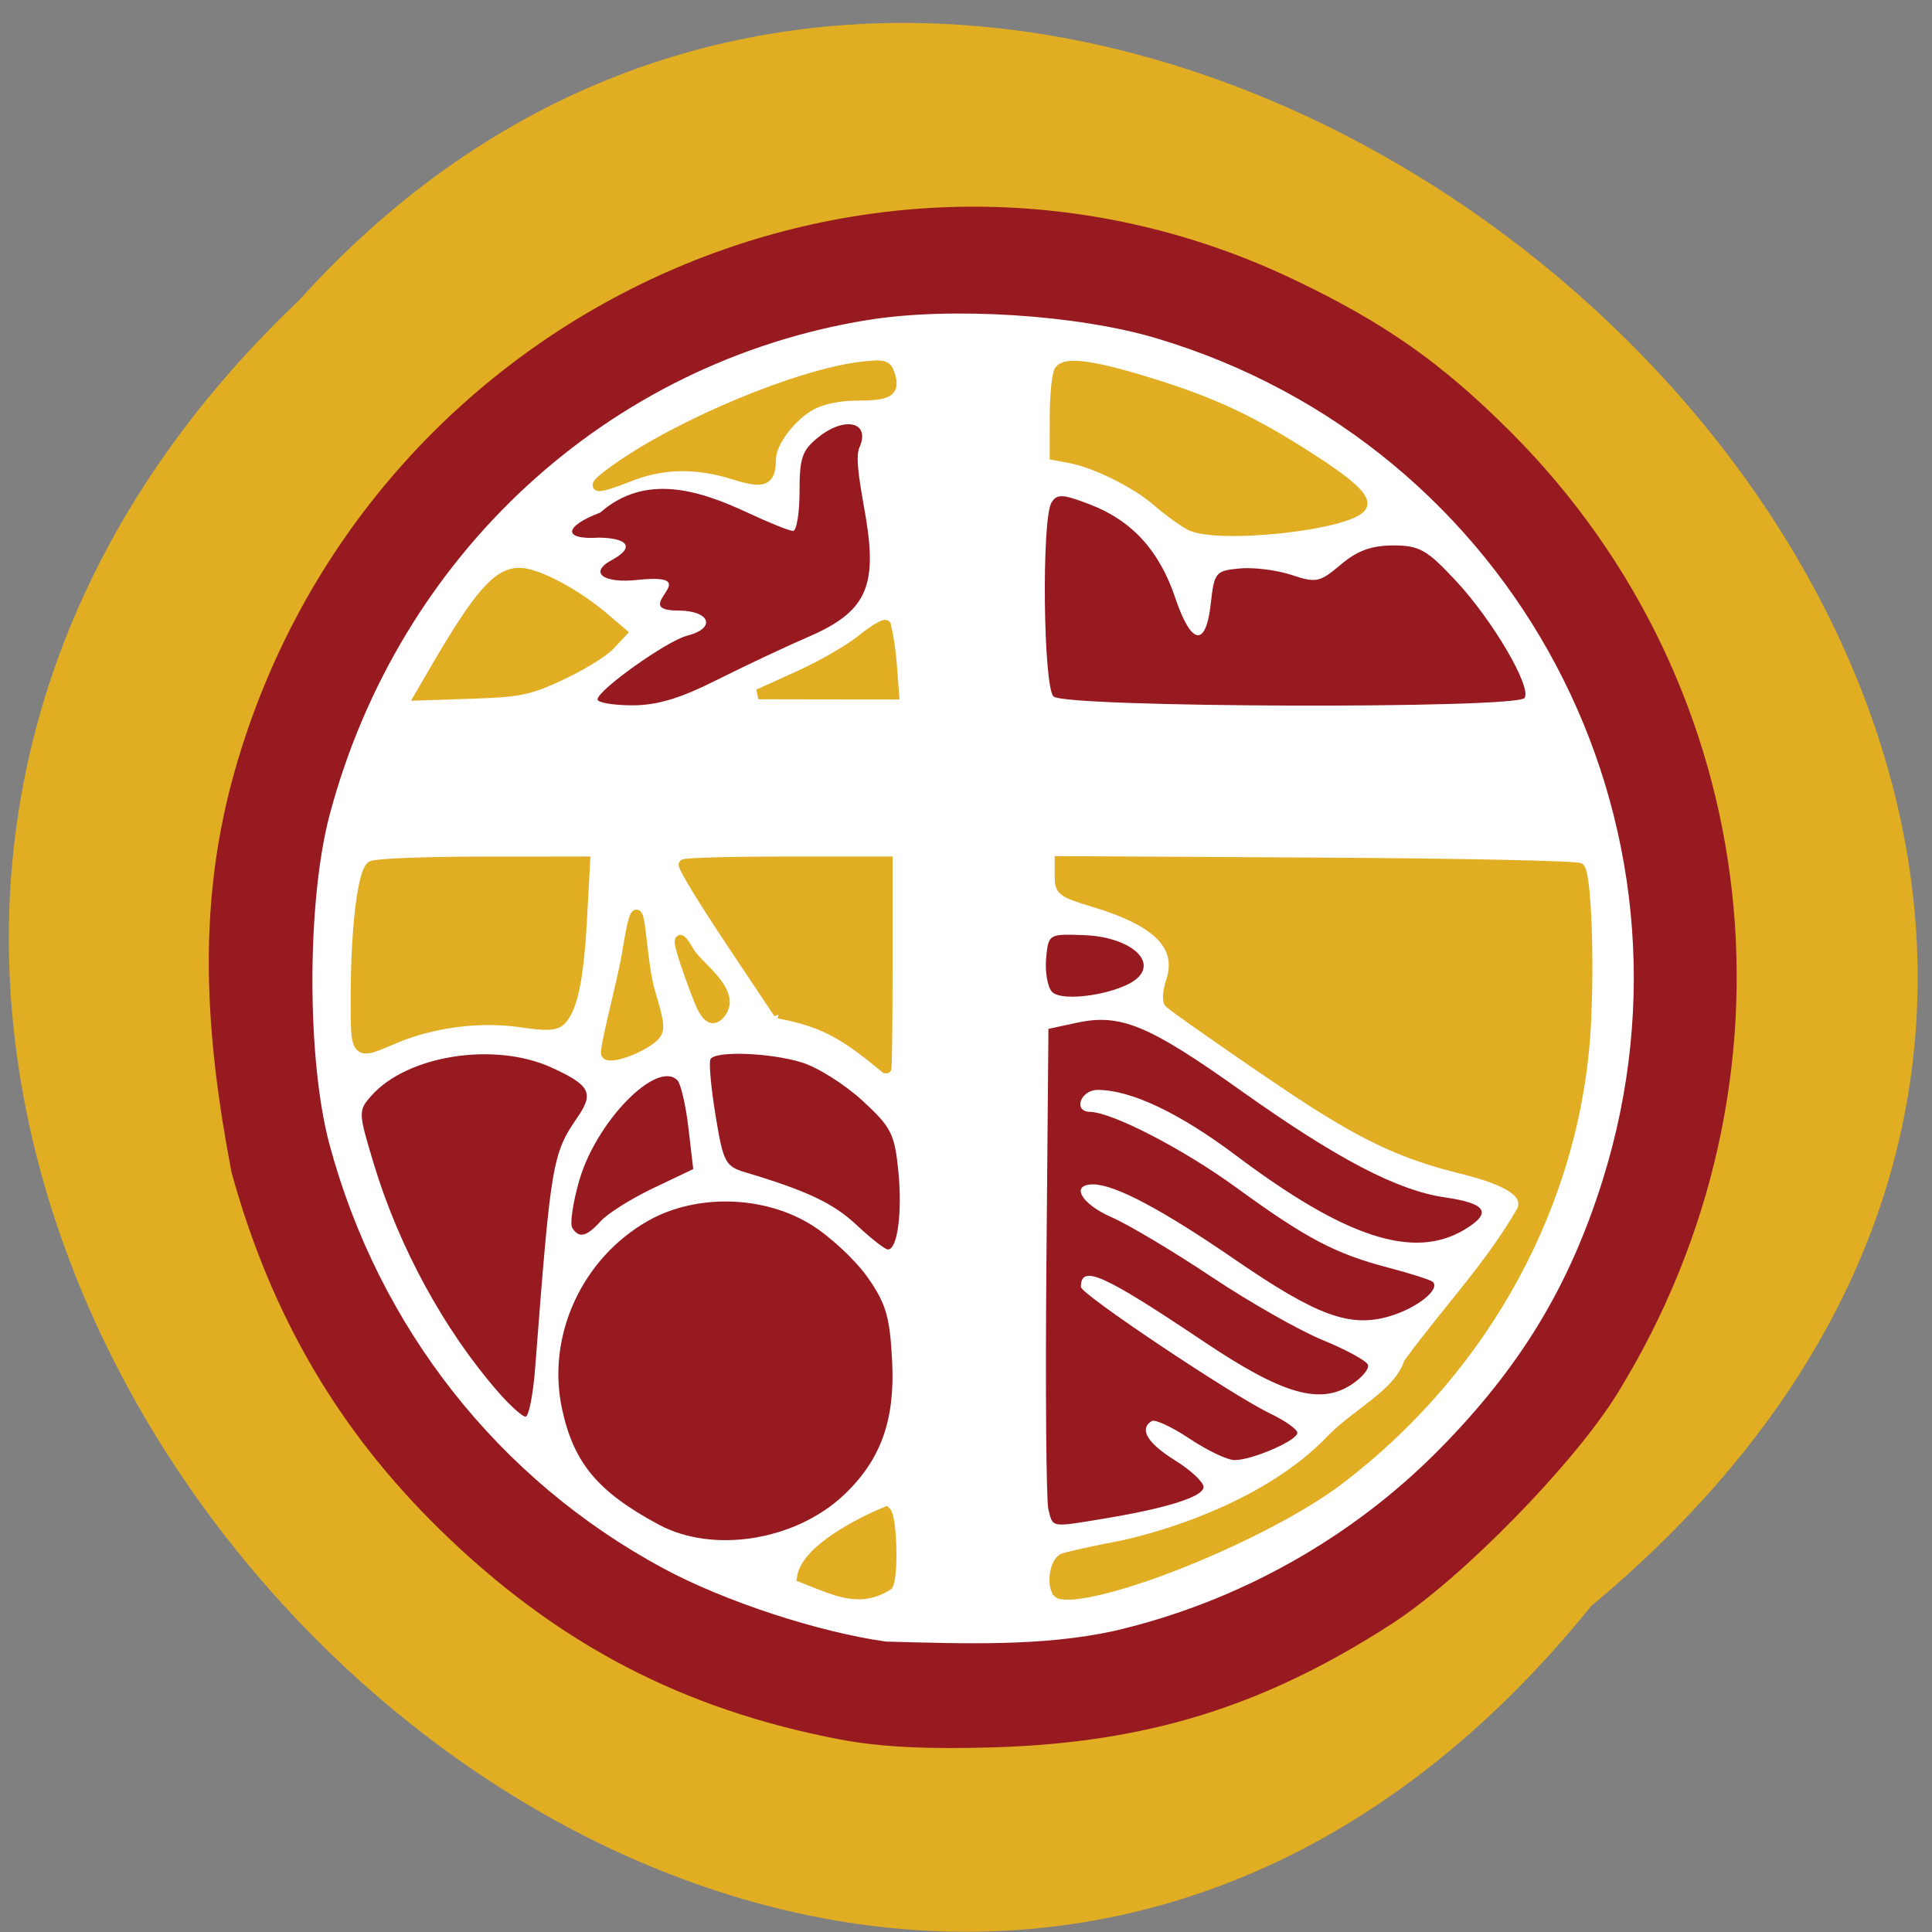 <svg xmlns="http://www.w3.org/2000/svg" xmlns:xlink="http://www.w3.org/1999/xlink" viewBox="0 0 256 256"><rect x="0" y="0" width="256" height="256" fill="#808080" stroke="none"/><defs><path d="m 245.46 129.52 l -97.89 -96.9 c -5.556 -5.502 -16.222 -11.873 -23.7 -14.16 l -39.518 -12.08 c -7.479 -2.286 -18.1 0.391 -23.599 5.948 l -13.441 13.578 c -5.5 5.559 -14.502 14.653 -20 20.21 l -13.44 13.579 c -5.5 5.558 -8.07 16.206 -5.706 23.658 l 12.483 39.39 c 2.363 7.456 8.843 18.06 14.399 23.556 l 97.89 96.9 c 5.558 5.502 14.605 5.455 20.1 -0.101 l 36.26 -36.63 c 5.504 -5.559 14.503 -14.651 20 -20.21 l 36.26 -36.629 c 5.502 -5.56 5.455 -14.606 -0.101 -20.11 z m -178.09 -50.74 c -7.198 0 -13.03 -5.835 -13.03 -13.03 0 -7.197 5.835 -13.03 13.03 -13.03 7.197 0 13.03 5.835 13.03 13.03 -0.001 7.198 -5.836 13.03 -13.03 13.03 z" id="0"/><use id="1" xlink:href="#0"/><clipPath id="2"><use xlink:href="#0"/></clipPath><clipPath clip-path="url(#2)"><use xlink:href="#1"/></clipPath><clipPath clip-path="url(#2)"><use xlink:href="#1"/></clipPath></defs><g fill="#e1ad23" color="#000"><path d="M 212.32,840.15 C 342.21,945 152.05,1134.27 37.11,1013.36 -78.08,909.3 101.7,707.34 212.32,840.15 z" transform="matrix(0 0.988 -0.988 0 1040.91 3.035)"/></g><path d="m 202.72 146.25 a 78.2 72.16 0 1 1 -156.4 0 78.2 72.16 0 1 1 156.4 0 z" transform="matrix(1.233 0 0 1.299 -24.26 -60.13)" fill="#fff" stroke="#fff" stroke-width="2"/><path d="m 110.8 233.89 c -21.925 -4.157 -39.3 -13.195 -55.4 -28.816 -14.196 -13.775 -23.523 -29.636 -28.983 -49.29 -3.693 -19.12 -4.695 -36.15 0.022 -53.799 17.268 -63.994 87.988 -97.25 147.18 -69.21 c 12.644 5.989 20.549 11.513 30.14 21.06 35.35 35.18 41.4 89.45 14.746 132.38 -6.03 9.712 -21.557 25.482 -31.2 31.688 -17.722 11.4 -33.921 16.41 -55.16 17.06 -9.344 0.285 -15.915 -0.046 -21.345 -1.076 z m 38.08 -14.993 c 16.934 -3.925 32.696 -12.668 44.835 -24.871 11.293 -11.352 18.11 -22.503 22.739 -37.18 c 15.538 -49.3 -12.169 -101.24 -61.861 -115.97 -10.994 -3.258 -28.552 -4.358 -40.02 -2.508 -35.977 5.804 -64.955 32.29 -74.56 68.15 c -3.174 11.855 -3.185 33.744 -0.021 45.41 6.847 25.25 23.454 46.19 46.33 58.42 8.437 4.512 21.436 8.752 30.824 10.05 10.582 0.271 21.617 0.726 31.737 -1.494 z m -63.25 -14.608 c -8.464 -4.519 -11.813 -8.509 -13.417 -15.988 -2.154 -10.04 2.791 -20.73 11.978 -25.881 6.642 -3.724 16.02 -3.485 22.59 0.576 2.641 1.633 6.158 4.899 7.816 7.258 2.544 3.62 3.072 5.425 3.382 11.568 0.409 8.094 -1.579 13.565 -6.67 18.358 -6.703 6.311 -18.13 8.14 -25.68 4.11 z m 54 -2.122 c -0.302 -1.238 -0.423 -16.63 -0.269 -34.21 l 0.28 -31.956 l 4 -0.854 c 5.98 -1.276 9.913 0.343 22.603 9.309 13.414 9.477 21.762 13.816 28.408 14.767 5.766 0.825 6.531 2.142 2.594 4.468 -7.01 4.139 -16.439 1.081 -31.605 -10.249 -7.851 -5.865 -14.572 -9.03 -19.18 -9.03 -2.384 0 -3.44 2.979 -1.072 3.02 3.097 0.059 12.936 5.114 20.25 10.402 9.743 7.05 13.745 9.142 21.12 11.06 3.125 0.814 5.903 1.701 6.173 1.971 1.027 1.027 -2.186 3.577 -5.912 4.693 -5.556 1.665 -10.12 0.01 -21.618 -7.841 -9.983 -6.816 -16.501 -10.253 -19.513 -10.291 -3.267 -0.041 -1.769 2.666 2.5 4.519 2.338 1.015 8.556 4.7 13.818 8.19 5.262 3.49 12.228 7.426 15.48 8.748 3.252 1.322 6.06 2.851 6.244 3.399 0.183 0.548 -0.831 1.757 -2.251 2.688 -4.389 2.876 -9.553 1.398 -20.439 -5.85 -14.12 -9.404 -17.1 -10.721 -17.1 -7.563 0 0.994 21.01 14.948 26.25 17.438 2.063 0.979 3.75 2.17 3.75 2.646 0 1.062 -6.269 3.765 -8.718 3.759 -0.98 -0.002 -3.777 -1.328 -6.216 -2.946 -2.438 -1.618 -4.801 -2.714 -5.25 -2.437 -1.774 1.096 -0.632 3.03 3.184 5.387 2.2 1.36 4 3.02 4 3.698 0 1.333 -5.057 2.925 -13.88 4.37 -7.359 1.206 -7 1.268 -7.63 -1.318 z m -76.27 -16.16 c -7.473 -8.512 -13.749 -19.956 -17.233 -31.425 -2.155 -7.094 -2.163 -7.311 -0.344 -9.356 4.979 -5.598 17.08 -7.484 24.989 -3.893 5.339 2.424 5.908 3.506 3.599 6.839 -3.489 5.04 -3.688 6.203 -5.87 34.493 -0.286 3.713 -0.887 6.75 -1.335 6.75 -0.448 0 -2.161 -1.534 -3.807 -3.408 z m 49.715 -22.968 c -3.244 -3.02 -6.879 -4.732 -15.43 -7.272 -2.793 -0.83 -3.079 -1.374 -4.15 -7.872 -0.633 -3.839 -0.944 -7.318 -0.691 -7.731 0.706 -1.152 8.141 -0.89 12.592 0.443 2.191 0.656 5.983 3.02 8.428 5.25 4.02 3.666 4.5 4.602 5.01 9.718 0.575 5.723 -0.12 10.862 -1.462 10.812 -0.402 -0.015 -2.337 -1.522 -4.301 -3.349 z m -39.438 0.363 c -0.344 -0.557 0.097 -3.501 0.981 -6.541 2.361 -8.122 10.747 -16.626 13.591 -13.781 0.475 0.475 1.164 3.422 1.531 6.55 l 0.668 5.687 l -5.546 2.626 c -3.05 1.444 -6.329 3.492 -7.287 4.549 -1.951 2.156 -3.02 2.403 -3.939 0.91 z m 66.45 -32.553 c -0.595 -0.717 -0.938 -2.795 -0.763 -4.618 0.315 -3.287 0.361 -3.314 5.215 -3.141 6.04 0.215 10.05 3.303 7.548 5.809 -2.223 2.223 -10.638 3.59 -12 1.95 z m -62.945 -40.22 c 0 -1.278 9.621 -8.08 12.422 -8.783 4.048 -1.016 3.232 -3.425 -1.172 -3.462 -7.373 0.037 4.385 -5.248 -5.604 -4.232 -4.851 0.547 -6.919 -0.985 -3.674 -2.721 3.143 -1.682 2.405 -3.01 -1.722 -3.092 -5.361 0.344 -4.726 -1.636 0.126 -3.451 6.237 -5.429 13.666 -3.132 20.473 0.037 2.942 1.37 5.755 2.49 6.25 2.49 0.495 0 0.901 -2.442 0.901 -5.427 0 -4.697 0.361 -5.711 2.683 -7.538 3.652 -2.872 7.201 -2.02 5.608 1.493 -0.678 1.494 0.298 6.03 0.917 9.76 1.578 9.509 -0.087 12.914 -7.972 16.298 -3.155 1.354 -8.887 4.04 -12.737 5.961 -5.096 2.547 -8.292 3.492 -11.75 3.476 -2.612 -0.012 -4.75 -0.376 -4.75 -0.808 z m 63.2 -0.413 c -1.431 -1.431 -1.666 -24.516 -0.271 -26.719 0.768 -1.213 1.538 -1.174 5.315 0.268 5.826 2.225 9.624 6.352 11.823 12.847 2.228 6.582 4.255 6.912 4.934 0.804 0.477 -4.297 0.658 -4.515 3.989 -4.831 1.919 -0.182 5.154 0.218 7.189 0.89 3.436 1.134 3.924 1.033 6.838 -1.419 2.281 -1.919 4.263 -2.64 7.26 -2.64 3.639 0 4.658 0.57 8.692 4.868 5.072 5.402 10.494 14.576 9.534 16.13 -0.951 1.54 -63.755 1.35 -65.3 -0.197 z" fill="#971a20" transform="matrix(0.956 0 0 0.962 5.428 5.496)"/><g fill="#e1ad23" stroke="#e1ad23" stroke-width="1.342"><path d="m 140.24 211.08 c -0.955 -0.955 -0.49 -4.139 0.67 -4.584 0.633 -0.243 4.334 -1.053 8.223 -1.8 9.951 -2.311 20.666 -7.07 27.13 -13.805 3.49 -3.664 9 -6.117 10.403 -10.275 5.544 -7.537 10.727 -12.805 15.03 -20.272 0.837 -2.273 -1.592 -3.892 -8.35 -5.566 -6.968 -1.726 -11.911 -3.964 -19.561 -8.857 -4.37 -2.795 -17.415 -11.816 -18.829 -13.02 -0.317 -0.27 -0.221 -1.567 0.214 -2.883 1.521 -4.61 -1.628 -7.884 -10.05 -10.44 -4.455 -1.353 -4.695 -1.529 -4.695 -3.444 v -2.02 l 34.18 0.191 c 18.798 0.105 34.416 0.43 34.707 0.721 0.856 0.857 1.294 11.912 0.825 20.784 -1.236 23.34 -13.32 45.572 -32.791 60.33 -7.865 5.959 -24.937 13.498 -33.92 14.978 -1.489 0.245 -2.923 0.229 -3.188 -0.036 z"/><path d="m 47.14 131.78 c 0.027 -8.972 0.932 -16.29 2.106 -17.03 0.491 -0.311 7.05 -0.57 14.585 -0.576 l 13.692 -0.01 l -0.406 7.552 c -0.428 7.948 -1.25 11.933 -2.778 13.461 -0.736 0.736 -1.839 0.787 -5.512 0.255 -5.325 -0.771 -11.636 0.066 -16.629 2.206 -5.163 2.213 -5.083 2.306 -5.058 -5.854 z"/><path d="m 80.34 139.66 c -0.34 -0.55 2.158 -9.641 2.754 -13.359 1.906 -11.879 1.512 0.039 3.062 5.202 1.263 4.206 1.335 5 0.513 5.818 -1.514 1.502 -5.855 3.107 -6.329 2.34 z"/><path d="m 92.59 132.46 c -1.392 -3.511 -4.185 -11.351 -1.175 -6.209 1.026 1.753 6.325 5.251 4.04 8.03 -1.081 1.317 -1.963 0.455 -2.866 -1.824 z"/><path d="m 103.17 134.28 l -6.466 -9.688 c -3.556 -5.329 -6.3 -9.854 -6.097 -10.06 0.203 -0.203 6.36 -0.369 13.682 -0.369 h 13.313 v 13.761 c 0 7.568 -0.076 13.732 -0.168 13.696 -5.05 -4.094 -7.603 -6.081 -14.264 -7.343 z"/><path d="m 106.27 209.03 c 0.546 -3.682 7.801 -7.357 11.126 -8.708 0.788 0.788 0.999 8.36 0.27 9.721 -3.717 2.338 -6.602 0.884 -11.396 -1.013 z"/><path d="m 57.54 88.89 c 5.874 -10.1 8.39 -12.988 11.302 -12.979 2.295 0.007 7.443 2.732 11.174 5.915 l 2.349 2 l -1.552 1.663 c -0.854 0.915 -3.723 2.681 -6.377 3.925 -4.329 2.029 -5.543 2.285 -11.806 2.494 l -6.982 0.232 l 1.892 -3.252 z"/><path d="m 105.86 89.56 c 2.953 -1.335 6.67 -3.477 8.26 -4.76 1.589 -1.283 3.057 -2.165 3.263 -1.96 0.749 3.195 0.803 5.726 1.08 9.175 -5.991 -0.01 -11.981 -0.019 -17.972 -0.028 z"/><path d="m 81.66 62.13 c 8.435 -5.997 24.14 -12.539 32.467 -13.525 c 2.984 -0.353 3.379 -0.246 3.783 1.027 0.71 2.238 -0.108 2.776 -4.217 2.776 -2.439 0 -4.68 0.452 -6.169 1.243 -2.65 1.408 -5.354 4.973 -5.37 7.079 -0.022 3.043 -0.886 3.413 -4.97 2.129 -4.902 -1.542 -9.375 -1.46 -13.714 0.25 -5.06 1.994 -5.589 1.708 -1.81 -0.978 z"/><path d="m 157.63 69.57 c -1.061 -0.581 -3 -2 -4.319 -3.156 -2.685 -2.357 -8.08 -5.05 -11.372 -5.683 l -2.182 -0.416 l 0.01 -5.127 c 0.006 -2.82 0.278 -5.55 0.605 -6.067 0.812 -1.283 4.872 -0.668 13.229 2 7.575 2.421 12.517 4.777 19.777 9.426 5.633 3.607 7.676 5.517 7.03 6.568 -1.525 2.467 -19.263 4.378 -22.774 2.453 z"/></g></svg>